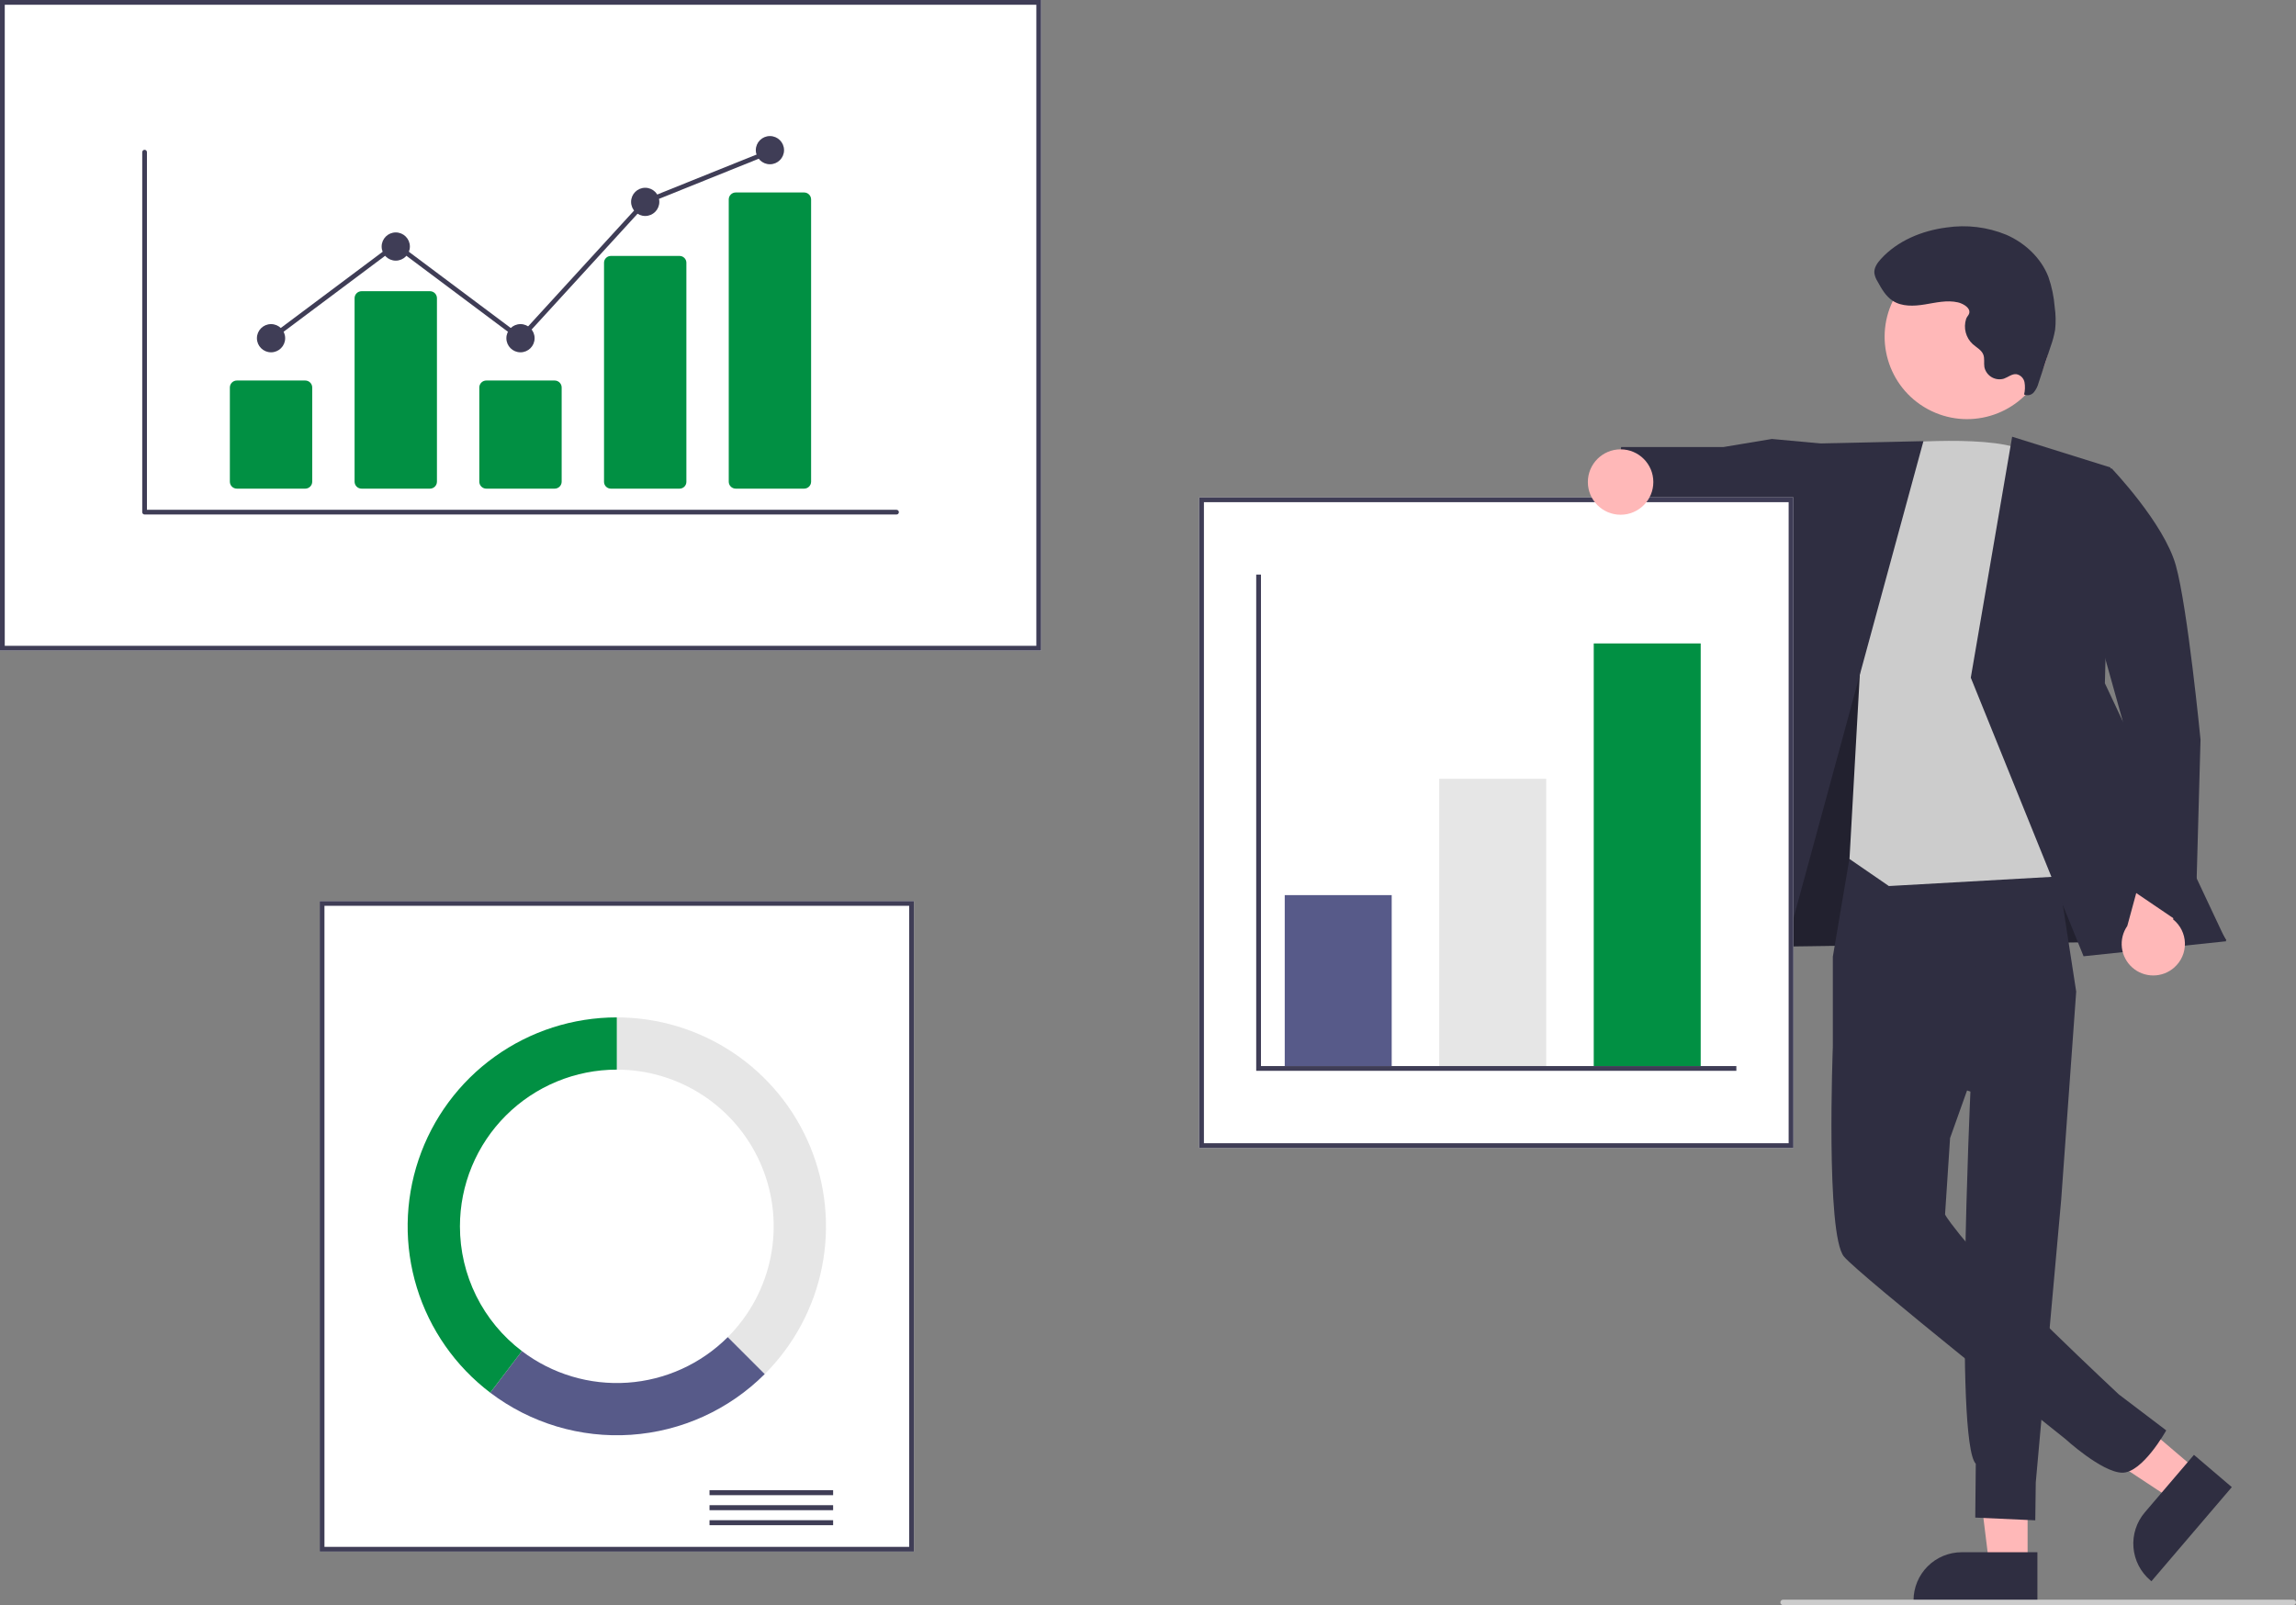 <svg width="532" height="372" viewBox="0 0 532 372" fill="none" xmlns="http://www.w3.org/2000/svg">
<rect x="0" y="0" width="532" height="372" fill="#808080" stroke="none"/>
<g clip-path="url(#clip0_35_1530)">
<path d="M469.809 362.648L460.908 362.648L456.674 328.348L469.81 328.349L469.809 362.648Z" fill="#FFB8B8"/>
<path d="M472.079 371.268L443.38 371.267V370.904C443.381 367.944 444.558 365.106 446.652 363.013C448.747 360.92 451.588 359.744 454.551 359.744H454.551L472.079 359.745L472.079 371.268Z" fill="#2F2E41"/>
<path d="M509.091 340.786L503.314 347.551L474.45 328.505L482.977 318.522L509.091 340.786Z" fill="#FFB8B8"/>
<path d="M517.127 344.656L498.499 366.467L498.223 366.232C495.969 364.311 494.572 361.574 494.338 358.623C494.104 355.673 495.053 352.75 496.976 350.498L496.976 350.498L508.354 337.176L517.127 344.656Z" fill="#2F2E41"/>
<path d="M406.613 193.969L403.842 219.497L515.839 217.901L466.997 138.388L427.118 136.957L406.613 193.969Z" fill="#2F2E41"/>
<path opacity="0.28" d="M406.613 193.969L403.842 219.497L515.839 217.901L466.997 138.388L427.118 136.957L406.613 193.969Z" fill="black"/>
<path d="M428.636 198.351L424.682 221.71V242.588L456.561 252.985C456.561 252.985 452.829 334.082 457.804 339.248L457.682 351.717L471.589 352.348L471.702 343.573L477.598 277.98L481.071 229.822L475.441 193.31L428.636 198.351Z" fill="#2F2E41"/>
<path d="M453.334 218.458L424.682 242.588C424.682 242.588 423.005 286.124 427.263 291.23C430.921 295.615 478.49 333.439 478.49 333.439C478.49 333.439 486.945 341.188 491.683 341.311C496.421 341.435 501.931 331.506 501.931 331.506L490.958 323.177C490.958 323.177 462.532 296.665 454.091 286.124C450.685 281.87 450.685 281.444 450.685 281.444L451.848 263.751L463.559 230.914L453.334 218.458Z" fill="#2F2E41"/>
<path d="M422.915 102.875L410.561 101.734L399.356 103.6L375.629 103.607L373.608 120.789L395.26 125.63L400.537 123.046L422.532 131.419L422.915 102.875Z" fill="#2F2E41"/>
<path d="M437.669 102.821C437.669 102.821 463.886 100.367 469.848 105.047C475.809 109.727 488.584 202.478 488.584 202.478L437.669 205.349L428.541 199.074L431.132 152.769L437.669 102.821Z" fill="#CCCCCC"/>
<path d="M445.672 102.243L416.752 102.877L389.79 224.602L411.082 229.283L445.672 102.243Z" fill="#2F2E41"/>
<path d="M466.23 101.214L489.01 108.338L487.716 158.351L515.839 218.145L482.778 221.624L456.646 157.058L466.23 101.214Z" fill="#2F2E41"/>
<path d="M503.794 224.219C504.593 223.516 505.228 222.647 505.654 221.673C506.08 220.699 506.287 219.644 506.261 218.581C506.235 217.518 505.976 216.474 505.502 215.522C505.028 214.57 504.351 213.734 503.519 213.072L508.102 197.098L499.065 191.948L492.91 214.597C491.89 216.068 491.445 217.861 491.659 219.638C491.874 221.415 492.733 223.052 494.075 224.238C495.417 225.424 497.147 226.077 498.938 226.073C500.73 226.07 502.458 225.41 503.794 224.219Z" fill="#FFB8B8"/>
<path d="M475.81 109.727L489.289 108.559C489.289 108.559 501.39 121.204 504.143 130.995C506.896 140.786 509.877 171.419 509.877 171.419L508.633 216.233L492.877 205.543L491.82 166.997L475.81 109.727Z" fill="#2F2E41"/>
<path d="M472.558 87.202C477.62 77.951 474.217 66.352 464.957 61.294C455.698 56.237 444.088 59.637 439.026 68.888C433.965 78.14 437.368 89.739 446.627 94.796C455.887 99.854 467.496 96.454 472.558 87.202Z" fill="#FFB8B8"/>
<path d="M453.662 70.075C451.155 69.497 448.552 70.138 446.013 70.554C443.474 70.969 440.676 71.107 438.528 69.691C436.942 68.646 435.967 66.916 435.051 65.253C434.669 64.659 434.414 63.992 434.303 63.295C434.195 62.064 434.978 60.942 435.81 60.028C439.674 55.785 445.32 53.463 451.014 52.725C455.709 52.026 460.507 52.611 464.896 54.419C469.218 56.313 472.934 59.781 474.633 64.181C475.416 66.432 475.905 68.775 476.088 71.152C476.344 72.9 476.377 74.674 476.186 76.431C475.957 77.734 475.614 79.013 475.161 80.256L472.347 88.748C472.144 89.551 471.766 90.298 471.24 90.937C470.969 91.25 470.605 91.467 470.2 91.556C469.796 91.644 469.374 91.599 468.997 91.428C469.223 90.506 469.257 89.547 469.098 88.611C469.01 88.144 468.784 87.715 468.45 87.378C468.115 87.041 467.687 86.811 467.221 86.719C466.183 86.609 465.297 87.413 464.313 87.759C463.862 87.892 463.39 87.936 462.923 87.887C462.456 87.838 462.003 87.698 461.59 87.474C461.177 87.25 460.812 86.947 460.516 86.582C460.22 86.217 459.999 85.798 459.866 85.348C459.839 85.257 459.816 85.165 459.796 85.073C459.641 84.102 459.902 83.063 459.533 82.151C459.102 81.083 457.957 80.523 457.098 79.755C456.313 79.032 455.752 78.1 455.479 77.069C455.207 76.038 455.235 74.95 455.559 73.934C455.79 73.228 456.44 72.906 456.31 72.094C456.139 71.029 454.567 70.284 453.662 70.075Z" fill="#2F2E41"/>
<path d="M241.231 150.774H0V0H241.231V150.774Z" fill="white"/>
<path d="M241.231 150.774H0V0H241.231V150.774ZM1.102 149.673H240.129V1.101H1.102V149.673Z" fill="#3F3D56"/>
<path d="M211.765 359.601H74.077V208.828H211.765V359.601Z" fill="white"/>
<path d="M211.765 359.601H74.077V208.828H211.765V359.601ZM75.178 358.501H210.664V209.928H75.178V358.501Z" fill="#3F3D56"/>
<path d="M193.04 345.361H164.4V346.521H193.04V345.361Z" fill="#3F3D56"/>
<path d="M193.04 348.841H164.4V350.001H193.04V348.841Z" fill="#3F3D56"/>
<path d="M193.04 352.321H164.4V353.481H193.04V352.321Z" fill="#3F3D56"/>
<path d="M142.921 235.791V247.896C150.11 247.896 157.138 250.026 163.116 254.017C169.093 258.008 173.753 263.68 176.504 270.316C179.255 276.952 179.975 284.255 178.572 291.299C177.17 298.344 173.708 304.816 168.624 309.895L177.192 318.455C183.97 311.683 188.586 303.054 190.456 293.661C192.326 284.268 191.366 274.532 187.698 265.683C184.03 256.835 177.818 249.272 169.847 243.951C161.877 238.631 152.507 235.791 142.921 235.791Z" fill="#E6E6E6"/>
<path d="M177.192 318.455L168.624 309.895C162.41 316.105 154.153 319.855 145.383 320.449C136.614 321.043 127.926 318.441 120.929 313.126L113.595 322.767C122.926 329.852 134.51 333.32 146.203 332.527C157.896 331.734 168.905 326.735 177.192 318.455Z" fill="#575A89"/>
<path d="M106.571 284.214C106.571 279.445 107.511 274.722 109.338 270.316C111.165 265.91 113.842 261.906 117.218 258.534C120.593 255.161 124.6 252.486 129.011 250.661C133.421 248.836 138.148 247.896 142.921 247.896V235.791C132.775 235.79 122.885 238.972 114.645 244.886C106.405 250.8 100.23 259.148 96.991 268.755C93.752 278.361 93.612 288.741 96.591 298.431C99.57 308.122 105.517 316.633 113.595 322.767L120.929 313.126C116.464 309.742 112.843 305.37 110.352 300.354C107.861 295.338 106.567 289.814 106.571 284.214Z" fill="#019043"/>
<path d="M415.545 266.055H277.856V115.281H415.545V266.055Z" fill="white"/>
<path d="M415.545 266.055H277.856V115.281H415.545V266.055ZM278.957 264.955H414.443V116.382H278.957V264.955Z" fill="#3F3D56"/>
<path d="M322.467 207.452H297.683V247.071H322.467V207.452Z" fill="#575A89"/>
<path d="M358.266 180.488H333.482V247.071H358.266V180.488Z" fill="#E6E6E6"/>
<path d="M394.065 149.123H369.281V247.071H394.065V149.123Z" fill="#019043"/>
<path d="M402.327 248.172H291.074V133.165H292.175V247.071H402.327V248.172Z" fill="#3F3D56"/>
<path d="M375.504 119.296C379.694 119.296 383.09 115.902 383.09 111.717C383.09 107.531 379.694 104.138 375.504 104.138C371.315 104.138 367.918 107.531 367.918 111.717C367.918 115.902 371.315 119.296 375.504 119.296Z" fill="#FFB8B8"/>
<path d="M531.368 372H413.159C412.991 372 412.83 371.933 412.712 371.815C412.593 371.697 412.526 371.536 412.526 371.368C412.526 371.201 412.593 371.04 412.712 370.922C412.83 370.803 412.991 370.737 413.159 370.737H531.368C531.536 370.737 531.696 370.803 531.815 370.922C531.934 371.04 532 371.201 532 371.368C532 371.536 531.934 371.697 531.815 371.815C531.696 371.933 531.536 372 531.368 372Z" fill="#CCCCCC"/>
<path d="M207.73 119.241H33.501C33.357 119.241 33.218 119.184 33.116 119.082C33.014 118.979 32.956 118.841 32.956 118.696V35.262C32.956 35.118 33.014 34.979 33.116 34.877C33.218 34.775 33.357 34.718 33.501 34.718C33.646 34.718 33.785 34.775 33.887 34.877C33.989 34.979 34.047 35.118 34.047 35.262V118.152H207.73C207.801 118.151 207.873 118.165 207.939 118.193C208.005 118.22 208.066 118.26 208.116 118.311C208.167 118.361 208.208 118.421 208.235 118.488C208.263 118.554 208.277 118.625 208.277 118.696C208.277 118.768 208.263 118.839 208.235 118.905C208.208 118.972 208.167 119.032 208.116 119.082C208.066 119.133 208.005 119.173 207.939 119.2C207.873 119.228 207.801 119.241 207.73 119.241Z" fill="#3F3D56"/>
<path d="M70.726 113.249H54.879C54.45 113.248 54.039 113.078 53.735 112.775C53.432 112.471 53.261 112.06 53.261 111.632V89.806C53.261 89.377 53.432 88.966 53.735 88.663C54.039 88.36 54.45 88.19 54.879 88.189H70.726C71.155 88.19 71.567 88.36 71.87 88.663C72.173 88.966 72.344 89.377 72.345 89.806V111.632C72.344 112.06 72.174 112.471 71.87 112.775C71.567 113.078 71.155 113.248 70.726 113.249Z" fill="#019043"/>
<path d="M99.624 113.249H83.778C83.349 113.248 82.937 113.078 82.634 112.775C82.33 112.471 82.16 112.06 82.159 111.632V69.105C82.16 68.676 82.33 68.265 82.634 67.962C82.937 67.659 83.349 67.488 83.778 67.488H99.624C100.054 67.488 100.465 67.659 100.768 67.962C101.072 68.265 101.243 68.676 101.243 69.105V111.632C101.243 112.06 101.072 112.471 100.768 112.775C100.465 113.078 100.054 113.248 99.624 113.249Z" fill="#019043"/>
<path d="M128.523 113.249H112.677C112.248 113.248 111.836 113.078 111.533 112.775C111.229 112.471 111.059 112.06 111.058 111.632V89.806C111.059 89.377 111.229 88.966 111.533 88.663C111.836 88.36 112.248 88.19 112.677 88.189H128.523C128.953 88.19 129.364 88.36 129.667 88.663C129.971 88.966 130.142 89.377 130.142 89.806V111.632C130.142 112.06 129.971 112.471 129.667 112.775C129.364 113.078 128.953 113.248 128.523 113.249Z" fill="#019043"/>
<path d="M157.422 113.249H141.575C141.156 113.258 140.75 113.1 140.447 112.811C140.143 112.522 139.967 112.124 139.957 111.705V60.86C139.967 60.441 140.143 60.043 140.447 59.754C140.75 59.464 141.156 59.307 141.575 59.316H157.422C157.841 59.307 158.247 59.464 158.55 59.754C158.854 60.043 159.03 60.441 159.04 60.86V111.705C159.03 112.124 158.854 112.522 158.55 112.811C158.247 113.1 157.841 113.258 157.422 113.249Z" fill="#019043"/>
<path d="M186.32 113.249H170.474C170.044 113.248 169.633 113.078 169.33 112.775C169.026 112.471 168.855 112.06 168.855 111.632V46.224C168.855 45.795 169.026 45.385 169.33 45.081C169.633 44.778 170.044 44.608 170.474 44.607H186.32C186.749 44.608 187.161 44.778 187.464 45.081C187.768 45.385 187.938 45.795 187.939 46.224V111.632C187.938 112.06 187.768 112.471 187.464 112.775C187.161 113.078 186.749 113.248 186.32 113.249Z" fill="#019043"/>
<path d="M62.803 81.652C64.61 81.652 66.074 80.188 66.074 78.383C66.074 76.578 64.61 75.115 62.803 75.115C60.996 75.115 59.531 76.578 59.531 78.383C59.531 80.188 60.996 81.652 62.803 81.652Z" fill="#3F3D56"/>
<path d="M91.701 60.406C93.508 60.406 94.973 58.942 94.973 57.137C94.973 55.332 93.508 53.868 91.701 53.868C89.894 53.868 88.43 55.332 88.43 57.137C88.43 58.942 89.894 60.406 91.701 60.406Z" fill="#3F3D56"/>
<path d="M120.6 81.652C122.407 81.652 123.872 80.188 123.872 78.383C123.872 76.578 122.407 75.115 120.6 75.115C118.793 75.115 117.329 76.578 117.329 78.383C117.329 80.188 118.793 81.652 120.6 81.652Z" fill="#3F3D56"/>
<path d="M149.499 50.055C151.305 50.055 152.77 48.591 152.77 46.786C152.77 44.981 151.305 43.518 149.499 43.518C147.692 43.518 146.227 44.981 146.227 46.786C146.227 48.591 147.692 50.055 149.499 50.055Z" fill="#3F3D56"/>
<path d="M178.397 38.07C180.204 38.07 181.669 36.606 181.669 34.801C181.669 32.996 180.204 31.533 178.397 31.533C176.59 31.533 175.125 32.996 175.125 34.801C175.125 36.606 176.59 38.07 178.397 38.07Z" fill="#3F3D56"/>
<path d="M120.669 79.115L91.702 57.438L63.13 78.819L62.476 77.947L91.702 56.076L120.531 77.651L149.18 46.328L149.295 46.281L178.193 34.647L178.601 35.658L149.817 47.245L120.669 79.115Z" fill="#3F3D56"/>
</g>
<defs>
<clipPath id="clip0_35_1530">
<rect width="532" height="372" fill="white"/>
</clipPath>
</defs>
</svg>
